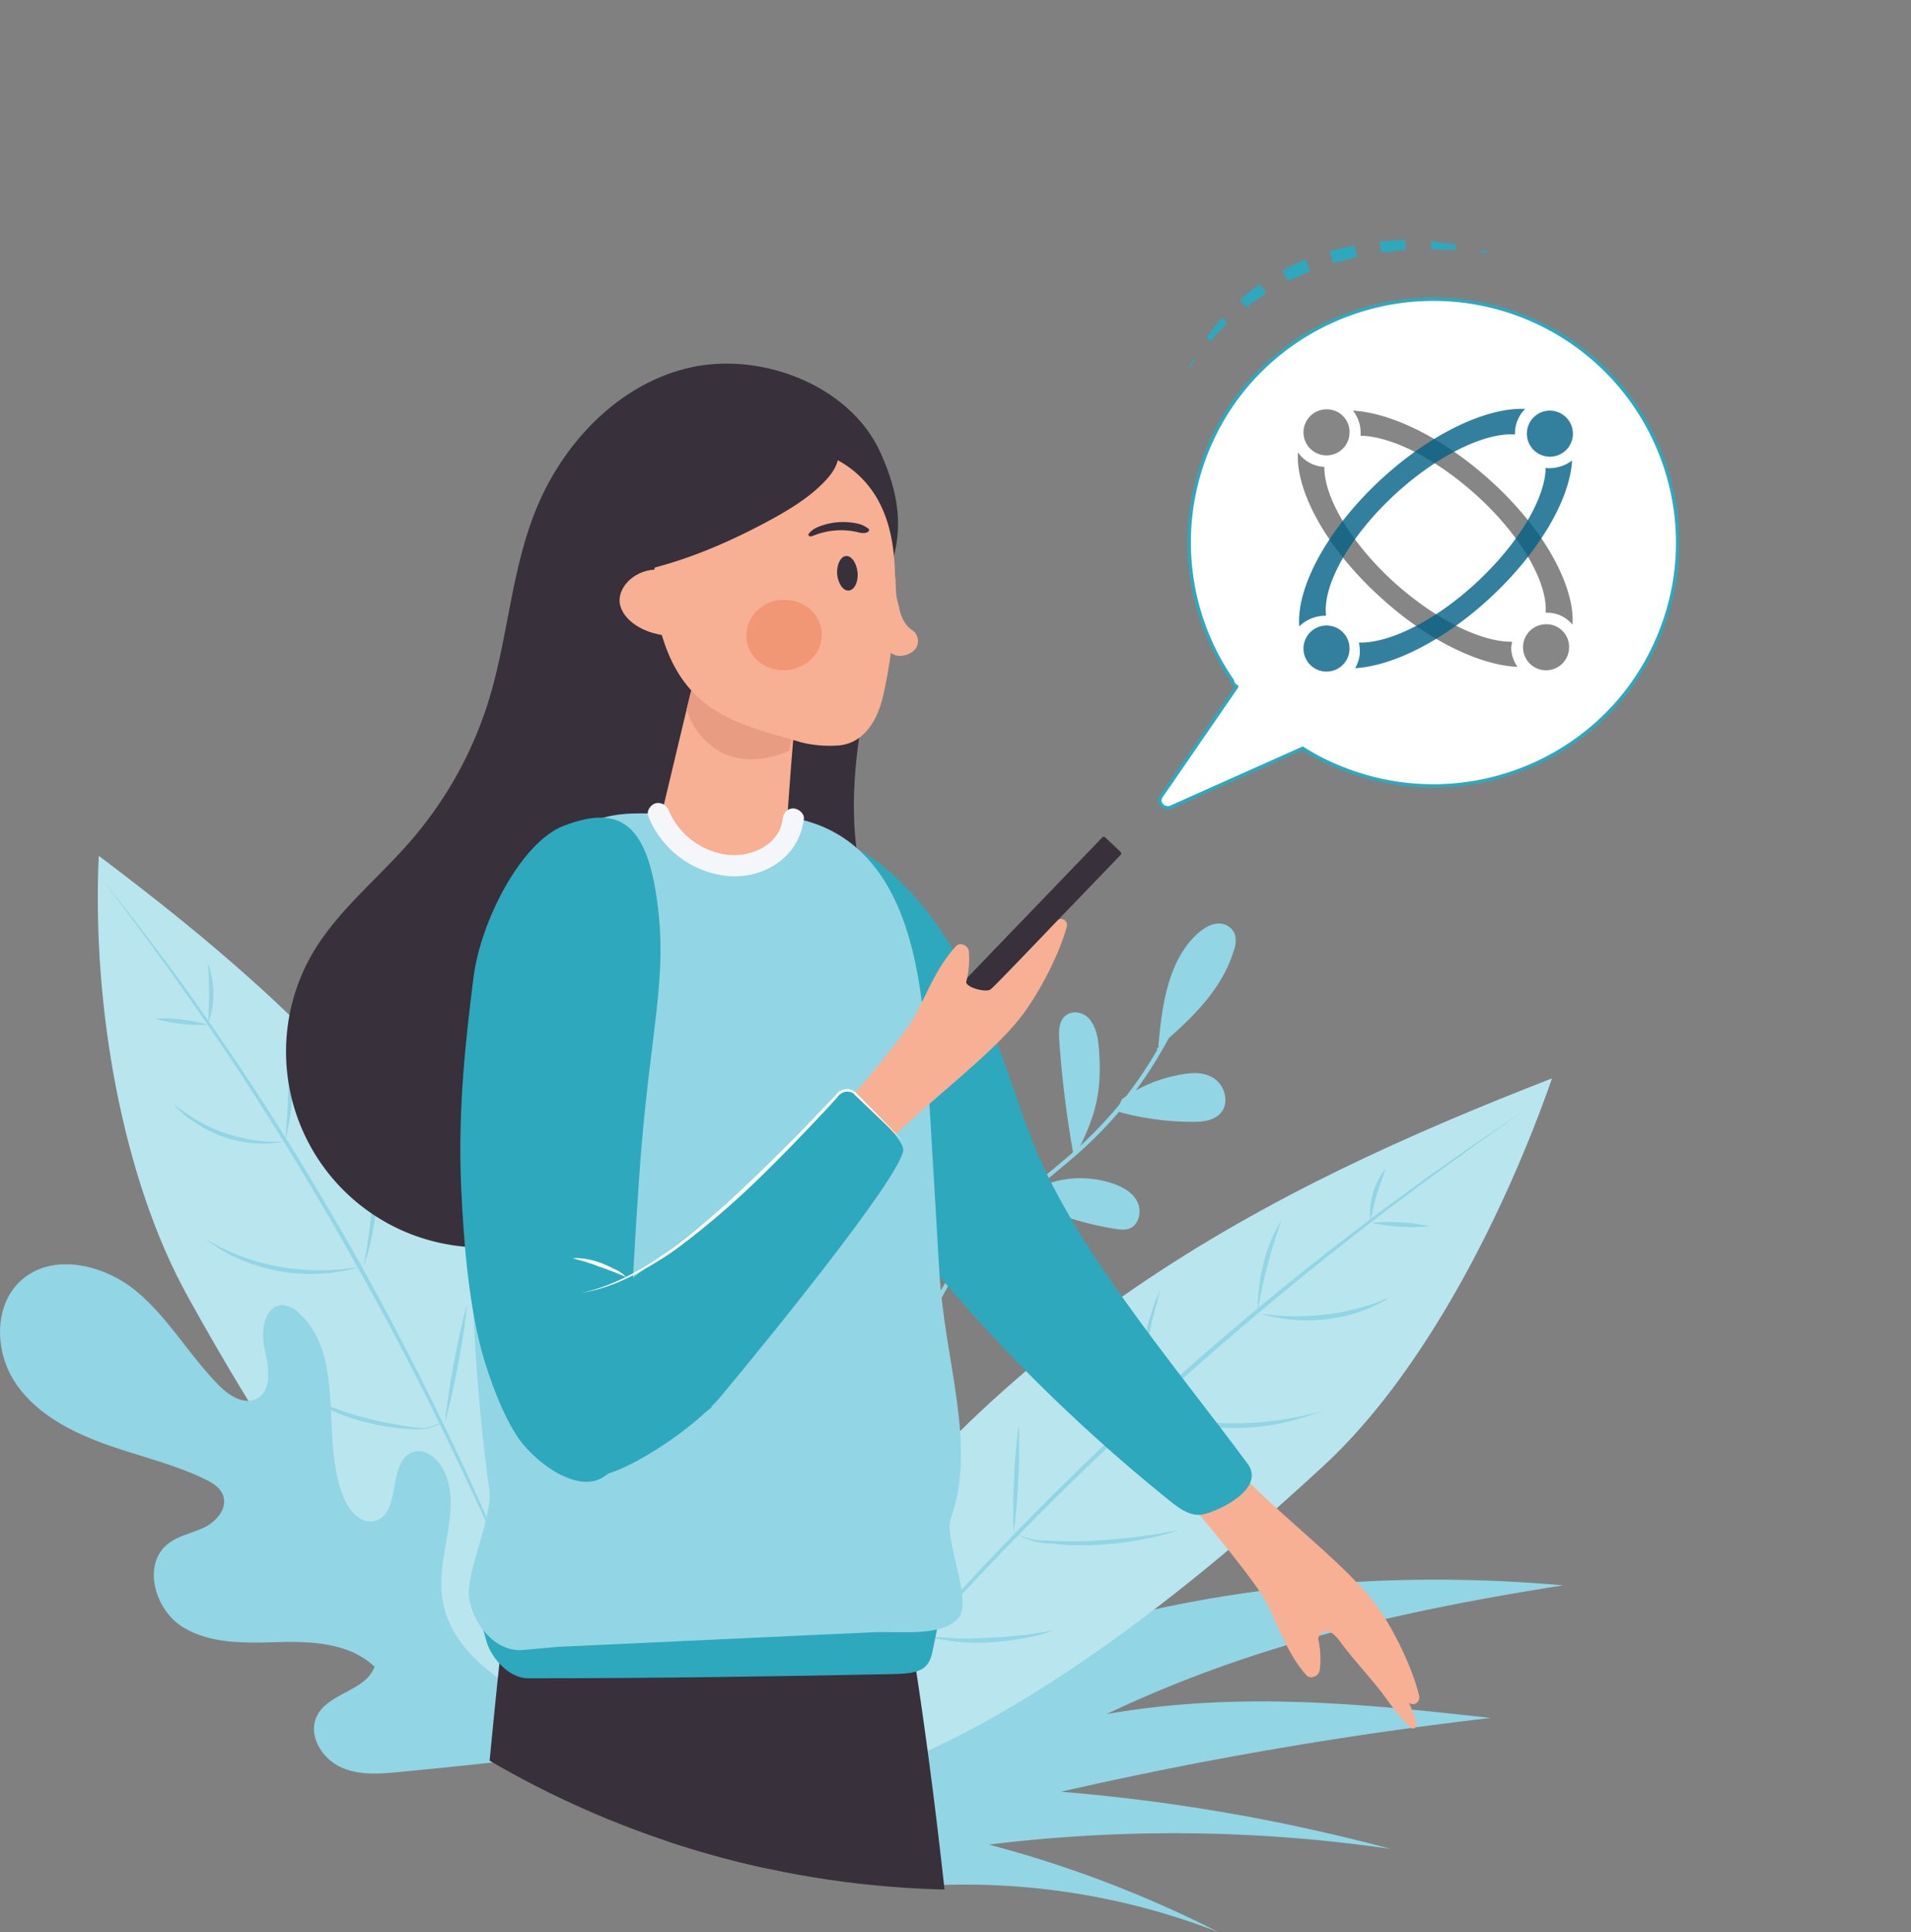 <svg xmlns="http://www.w3.org/2000/svg" xmlns:xlink="http://www.w3.org/1999/xlink" width="564.257" height="570.35" viewBox="0 0 564.257 570.35">
  <rect x="0" y="0" width="564.257" height="570.35" fill="#808080" stroke="none"/>
  <defs>
    <clipPath id="clip-path">
      <circle id="Elipse_1" data-name="Elipse 1" cx="278.944" cy="278.944" r="278.944"/>
    </clipPath>
  </defs>
  <g id="sobre-conexo-advantages" transform="translate(-23.341 -28.4)">
    <g id="Grupo_45" data-name="Grupo 45" transform="translate(23.341 281.036)">
      <g id="Grupo_19" data-name="Grupo 19" transform="translate(28.874)">
        <g id="Grupo_7" data-name="Grupo 7" transform="translate(116.589 154.074)">
          <path id="Caminho_5" data-name="Caminho 5" d="M138.9,392.158c.881-3.4,1.636-6.671,2.392-10.07s1.385-6.672,1.888-10.07c.629-3.4,1.007-6.8,1.385-10.2.252-1.762.378-3.4.5-5.161s.252-3.4.378-5.161c.126,1.762.126,3.4.252,5.161,0,1.762-.126,3.4-.126,5.161a95.822,95.822,0,0,1-1.133,10.322,98.71,98.71,0,0,1-2.266,10.2A52.887,52.887,0,0,1,138.9,392.158Z" transform="translate(-138.9 -351.5)" fill="#92d5e4"/>
        </g>
        <g id="Grupo_18" data-name="Grupo 18">
          <g id="Grupo_8" data-name="Grupo 8">
            <path id="Caminho_6" data-name="Caminho 6" d="M201.135,448.378c-30.588-116.059-89-169.809-154.577-219.278-2.014,44.309,6.923,95.163,26.308,130.157s58.155,100.45,103.219,127.262" transform="translate(-46.279 -229.1)" fill="#b9e5ee"/>
          </g>
          <g id="Grupo_9" data-name="Grupo 9" transform="translate(0.908 6.42)">
            <path id="Caminho_7" data-name="Caminho 7" d="M182.192,475.255l-6.42-16.112-6.8-15.986L162.052,427.3c-2.392-5.287-4.783-10.448-7.3-15.735-9.818-20.9-20.266-41.54-31.6-61.68q-16.8-30.211-35.875-59.288c-3.147-4.783-6.42-9.567-9.693-14.35s-6.672-9.441-9.944-14.224l-10.2-13.972L47,234.2l10.7,13.595,10.448,13.846c3.4,4.658,6.8,9.315,10.07,14.1l9.818,14.35c12.839,19.259,24.8,39.022,36.127,59.162q16.8,30.4,31.343,61.806c2.392,5.287,4.783,10.574,7.049,15.861l6.8,15.986,6.42,16.112Z" transform="translate(-47 -234.2)" fill="#92d5e4"/>
          </g>
          <g id="Grupo_10" data-name="Grupo 10" transform="translate(102.491 132.423)">
            <path id="Caminho_8" data-name="Caminho 8" d="M127.7,369.294c.252-3.021.755-5.916,1.133-8.811s1.007-5.916,1.511-8.811,1.133-5.79,1.762-8.686l1.007-4.406c.378-1.385.755-2.9,1.133-4.28-.126,1.511-.378,3.021-.5,4.406l-.629,4.406c-.378,2.9-1.007,5.916-1.511,8.811s-1.133,5.79-1.762,8.686S128.455,366.4,127.7,369.294Z" transform="translate(-127.7 -334.3)" fill="#92d5e4"/>
          </g>
          <g id="Grupo_11" data-name="Grupo 11" transform="translate(78.574 82.072)">
            <path id="Caminho_9" data-name="Caminho 9" d="M108.7,333.2c.5-3.273,1.133-6.42,1.511-9.693s.881-6.42,1.133-9.693.5-6.546.629-9.693c.126-1.636.126-3.273.126-4.909s0-3.273.126-4.909c.252,1.636.378,3.273.5,4.909s.126,3.273.252,4.909a85.352,85.352,0,0,1-.378,9.818c-.378,3.273-.755,6.546-1.385,9.818A65.49,65.49,0,0,1,108.7,333.2Z" transform="translate(-108.7 -294.3)" fill="#92d5e4"/>
          </g>
          <g id="Grupo_12" data-name="Grupo 12" transform="translate(55.412 53.498)">
            <path id="Caminho_10" data-name="Caminho 10" d="M90.3,301.811c.378-5.035.755-10.07.881-15.105s0-10.07-.252-15.105a67.609,67.609,0,0,1,1.511,15.105A75.341,75.341,0,0,1,90.3,301.811Z" transform="translate(-90.3 -271.6)" fill="#92d5e4"/>
          </g>
          <g id="Grupo_13" data-name="Grupo 13" transform="translate(32.503 31.721)">
            <path id="Caminho_11" data-name="Caminho 11" d="M72.226,271.923c.126-3.021.252-5.916.252-8.811s-.126-5.79-.378-8.811a26.035,26.035,0,0,1,1.636,8.811A24.062,24.062,0,0,1,72.226,271.923Z" transform="translate(-72.1 -254.3)" fill="#92d5e4"/>
          </g>
          <g id="Grupo_14" data-name="Grupo 14" transform="translate(16.894 47.981)">
            <path id="Caminho_12" data-name="Caminho 12" d="M75.183,269.084a40.475,40.475,0,0,1-7.8-.252,41.412,41.412,0,0,1-7.679-1.511,40.475,40.475,0,0,1,7.8.252A51.777,51.777,0,0,1,75.183,269.084Z" transform="translate(-59.7 -267.217)" fill="#92d5e4"/>
          </g>
          <g id="Grupo_15" data-name="Grupo 15" transform="translate(22.181 73.135)">
            <path id="Caminho_13" data-name="Caminho 13" d="M96.628,298.529a36.237,36.237,0,0,1-9.063.378A35.768,35.768,0,0,1,70.7,292.99l-1.888-1.259-1.762-1.385-1.636-1.511c-.5-.5-1.007-1.133-1.511-1.636.629.5,1.133.881,1.762,1.385l1.762,1.259,1.888,1.259,1.888,1.133a38.631,38.631,0,0,0,8.056,3.65,47.035,47.035,0,0,0,17.371,2.643Z" transform="translate(-63.9 -287.2)" fill="#92d5e4"/>
          </g>
          <g id="Grupo_16" data-name="Grupo 16" transform="translate(31.37 112.912)">
            <path id="Caminho_14" data-name="Caminho 14" d="M117.523,327.234a55.259,55.259,0,0,1-11.958,2.014,49.82,49.82,0,0,1-12.21-.755,54.545,54.545,0,0,1-11.707-3.525l-2.769-1.259L76.235,322.2l-2.518-1.636c-.881-.629-1.636-1.133-2.518-1.762l2.643,1.511,2.643,1.385,2.769,1.259,2.769,1.133a66.276,66.276,0,0,0,23.539,4.154A77.963,77.963,0,0,0,117.523,327.234Z" transform="translate(-71.2 -318.8)" fill="#92d5e4"/>
          </g>
          <g id="Grupo_17" data-name="Grupo 17" transform="translate(59.566 158.731)">
            <path id="Caminho_15" data-name="Caminho 15" d="M136.021,363.76a18.9,18.9,0,0,1-5.287,1.888,21.34,21.34,0,0,1-2.9.126c-.881,0-1.888-.126-2.769-.126a65.511,65.511,0,0,1-11.077-1.762,61.318,61.318,0,0,1-10.574-3.525c-1.762-.755-3.4-1.511-5.035-2.392s-3.273-1.762-4.783-2.769c1.636.755,3.4,1.636,5.035,2.266,1.636.755,3.4,1.385,5.161,2.014a93.916,93.916,0,0,0,10.574,3.273c3.525.881,7.175,1.511,10.825,2.14.881.126,1.888.252,2.769.378a19.488,19.488,0,0,0,2.769.126C132.5,365.018,134.258,364.263,136.021,363.76Z" transform="translate(-93.6 -355.2)" fill="#92d5e4"/>
          </g>
        </g>
      </g>
      <g id="Grupo_20" data-name="Grupo 20" transform="translate(241.381 213.706)">
        <path id="Caminho_16" data-name="Caminho 16" d="M247.828,489.161a207.343,207.343,0,0,1,85.6,13.721,339.588,339.588,0,0,0-67.722-25.8,445.733,445.733,0,0,1,118.576,1.259,548.681,548.681,0,0,0-97.3-16.868A1181.549,1181.549,0,0,1,413.86,439.691c-39.525-4.406-75.275-7.8-113.415-1.133,43.176-20.518,86.226-30.336,134.815-38.015-49.847-4.406-104.982-.629-158.857,17.749-11.707,4.028-45.316,22.154-45.316,22.154L215.1,464.867Z" transform="translate(-215.1 -398.873)" fill="#92d5e4"/>
      </g>
      <g id="Grupo_34" data-name="Grupo 34" transform="translate(229.297 65.708)">
        <g id="Grupo_21" data-name="Grupo 21" transform="translate(46.492 119.206)">
          <path id="Caminho_17" data-name="Caminho 17" d="M243.65,412.63a57.268,57.268,0,0,1-1.133-9.189,76.664,76.664,0,0,1,.126-9.315,55.812,55.812,0,0,1,1.385-9.189l1.133-4.532a45.229,45.229,0,0,1,1.51-4.406,14.634,14.634,0,0,1-.5,2.266l-.378,2.266-.755,4.532c-.378,3.021-.755,6.042-1.007,9.189-.252,3.021-.378,6.168-.378,9.189A74.607,74.607,0,0,0,243.65,412.63Z" transform="translate(-242.434 -376)" fill="#92d5e4"/>
        </g>
        <g id="Grupo_33" data-name="Grupo 33">
          <g id="Grupo_22" data-name="Grupo 22">
            <path id="Caminho_18" data-name="Caminho 18" d="M205.5,452.367C267.683,355.568,350.637,313.9,434.471,281.3c-13.595,38.9-37.26,86.352-67.093,114.045-29.833,27.567-88.366,78.547-144,94.66" transform="translate(-205.5 -281.3)" fill="#b9e5ee"/>
          </g>
          <g id="Grupo_23" data-name="Grupo 23" transform="translate(13.343 9.693)">
            <path id="Caminho_19" data-name="Caminho 19" d="M216.1,478.194,227.3,464.6l11.329-13.469,11.707-13.217L262.3,424.948q24.168-25.679,50.1-49.47,26.057-23.791,53.75-45.442l13.972-10.7,14.224-10.448,14.35-10.07,14.6-9.818-14.35,10.07L394.72,309.392l-14.1,10.574-13.847,10.826q-27.567,21.9-53.5,45.693c-17.371,15.735-34.113,32.225-50.225,49.218l-12.084,12.84-11.832,13.091-11.581,13.217Z" transform="translate(-216.1 -289)" fill="#92d5e4"/>
          </g>
          <g id="Grupo_24" data-name="Grupo 24" transform="translate(69.862 102.464)">
            <path id="Caminho_20" data-name="Caminho 20" d="M261.126,394.421c-.126-2.643-.126-5.287-.126-7.93s.126-5.287.252-7.93.252-5.287.5-7.93l.378-4.028c.126-1.259.252-2.643.5-3.9.126,1.385.126,2.643.126,4.028v4.028c0,2.643-.126,5.287-.252,7.93s-.252,5.287-.5,7.93C261.755,389.134,261.5,391.778,261.126,394.421Z" transform="translate(-261 -362.7)" fill="#92d5e4"/>
          </g>
          <g id="Grupo_25" data-name="Grupo 25" transform="translate(107.172 62.435)">
            <path id="Caminho_21" data-name="Caminho 21" d="M290.967,365.768a52.666,52.666,0,0,1-.252-8.937,67.39,67.39,0,0,1,.881-8.811,72.1,72.1,0,0,1,2.014-8.686c.5-1.385.881-2.769,1.385-4.28.5-1.385,1.133-2.769,1.762-4.154-.378,1.385-.755,2.9-1.133,4.28s-.755,2.9-1.133,4.28c-.629,2.9-1.259,5.79-1.762,8.686s-.881,5.79-1.133,8.686C291.345,359.978,291.093,362.873,290.967,365.768Z" transform="translate(-290.64 -330.9)" fill="#92d5e4"/>
          </g>
          <g id="Grupo_26" data-name="Grupo 26" transform="translate(142.1 41.917)">
            <path id="Caminho_22" data-name="Caminho 22" d="M318.4,341.286a51.47,51.47,0,0,1,1.636-13.846,46.049,46.049,0,0,1,5.287-12.84c-1.511,4.406-2.9,8.686-4.028,13.217A116.157,116.157,0,0,0,318.4,341.286Z" transform="translate(-318.387 -314.6)" fill="#92d5e4"/>
          </g>
          <g id="Grupo_27" data-name="Grupo 27" transform="translate(175.199 26.56)">
            <path id="Caminho_23" data-name="Caminho 23" d="M344.83,317.883a19.961,19.961,0,0,1,.755-8.182,20.216,20.216,0,0,1,3.776-7.3c-.881,2.643-1.888,5.035-2.643,7.679C345.963,312.6,345.46,315.24,344.83,317.883Z" transform="translate(-344.682 -302.4)" fill="#92d5e4"/>
          </g>
          <g id="Grupo_28" data-name="Grupo 28" transform="translate(175.599 42.421)">
            <path id="Caminho_24" data-name="Caminho 24" d="M345,315.252a50.052,50.052,0,0,1,8.686-.126,48.292,48.292,0,0,1,8.56,1.133,50.052,50.052,0,0,1-8.686.126A63.658,63.658,0,0,1,345,315.252Z" transform="translate(-345 -315)" fill="#92d5e4"/>
          </g>
          <g id="Grupo_29" data-name="Grupo 29" transform="translate(142.493 64.701)">
            <path id="Caminho_25" data-name="Caminho 25" d="M318.7,337.357a64.689,64.689,0,0,0,9.818.881,85.5,85.5,0,0,0,9.818-.5,61.239,61.239,0,0,0,9.567-1.888l2.392-.629,2.392-.755,2.266-.881a16.825,16.825,0,0,1,2.266-.881c-.755.378-1.385.881-2.14,1.259l-2.266,1.133-2.266,1.007-2.392.881a43.093,43.093,0,0,1-9.693,2.14,43.8,43.8,0,0,1-9.944.126A50.18,50.18,0,0,1,318.7,337.357Z" transform="translate(-318.7 -332.7)" fill="#92d5e4"/>
          </g>
          <g id="Grupo_30" data-name="Grupo 30" transform="translate(108.506 97.933)">
            <path id="Caminho_26" data-name="Caminho 26" d="M291.7,359.1a93.408,93.408,0,0,0,39.525,3.021l3.273-.5,3.273-.629,3.273-.755c1.133-.252,2.14-.629,3.273-.881-1.007.378-2.14.755-3.147,1.133l-3.147,1.007-3.273.881-3.273.755a68.777,68.777,0,0,1-13.469,1.259,80.013,80.013,0,0,1-13.469-1.259A101.8,101.8,0,0,1,291.7,359.1Z" transform="translate(-291.7 -359.1)" fill="#92d5e4"/>
          </g>
          <g id="Grupo_31" data-name="Grupo 31" transform="translate(70.491 133.304)">
            <path id="Caminho_27" data-name="Caminho 27" d="M261.5,388.081a19.822,19.822,0,0,0,5.79,2.014,24.448,24.448,0,0,0,3.021.252c1.007,0,2.014.126,3.021.126,4.028.126,8.182.126,12.21-.126s8.182-.629,12.21-1.133c2.014-.252,4.028-.5,6.042-.881,2.014-.252,4.028-.755,6.042-1.133-1.888.629-3.9,1.259-5.916,1.762s-4.028.881-6.042,1.259a100.7,100.7,0,0,1-12.21,1.385,80.423,80.423,0,0,1-12.336-.252c-1.007-.126-2.014-.126-3.021-.252a25.19,25.19,0,0,1-3.021-.5A20.161,20.161,0,0,1,261.5,388.081Z" transform="translate(-261.5 -387.2)" fill="#92d5e4"/>
          </g>
          <g id="Grupo_32" data-name="Grupo 32" transform="translate(43.176 163.011)">
            <path id="Caminho_28" data-name="Caminho 28" d="M239.8,412.436c3.273.252,6.546.5,9.693.629a82.648,82.648,0,0,0,9.693-.126c3.273-.126,6.42-.378,9.693-.755,1.636-.126,3.273-.378,4.783-.629l2.392-.378c.755-.126,1.636-.252,2.392-.378-1.511.5-3.147,1.007-4.657,1.385-1.636.378-3.147.755-4.783,1.007a86.869,86.869,0,0,1-9.818,1.133,63.977,63.977,0,0,1-9.818-.252C246.22,413.569,243.073,413.192,239.8,412.436Z" transform="translate(-239.8 -410.8)" fill="#92d5e4"/>
          </g>
        </g>
      </g>
      <g id="Grupo_35" data-name="Grupo 35" transform="translate(0 120.59)">
        <path id="Caminho_29" data-name="Caminho 29" d="M170.566,471.8c-9.441,1.007-19.007,2.014-28.448,2.9-6.168.629-12.714,1.259-18.252-1.385-5.664-2.643-9.693-9.567-6.923-15.105,3.4-6.8,14.35-7.3,16.993-14.476-7.049-6.8-17.875-7.553-27.693-7.3s-20.266.755-28.7-4.28-12.336-18.5-4.657-24.672c3.147-2.518,7.175-3.147,10.825-4.909,3.525-1.762,6.8-5.539,5.539-9.315-.881-2.518-3.273-3.9-5.664-5.035-9.693-4.658-20.392-6.923-30.462-10.7s-20.14-9.315-25.8-18.5-5.664-22.532,2.518-29.581c9.315-8.056,24.294-4.406,33.735,3.4s15.609,18.882,24.294,27.693c2.9,3.021,7.3,5.916,11.077,4.154,4.909-2.392,3.776-9.567,2.518-14.853s0-13.091,5.539-12.84a7.614,7.614,0,0,1,4.657,2.392c14.1,12.84,6.042,36.63,13.091,54.253,1.511,3.9,5.035,8.056,9.189,7.049,8.182-1.888,3.525-18.126,11.581-20.392,3.525-1.007,7.049,2.014,8.686,5.161,5.79,11.2-1.888,24.8-.378,37.386,2.014,16.616,18.756,26.812,33.735,34.113" transform="translate(-23.341 -324.899)" fill="#92d5e4"/>
      </g>
      <g id="Grupo_44" data-name="Grupo 44" transform="translate(257.083 20.007)">
        <g id="Grupo_37" data-name="Grupo 37" transform="translate(0 21.373)">
          <g id="Grupo_36" data-name="Grupo 36">
            <path id="Caminho_30" data-name="Caminho 30" d="M228.74,410.92c2.643-11.2,5.287-22.406,8.811-33.357a139.559,139.559,0,0,1,13.595-31.092,94.86,94.86,0,0,1,10.07-13.595,125.075,125.075,0,0,1,13.343-12.462c4.658-3.9,9.315-7.679,13.846-11.581a128.023,128.023,0,0,0,12.336-12.462,125.482,125.482,0,0,0,18.63-29.707,36.238,36.238,0,0,0,1.636-3.9c.252-.755-.881-1.133-1.259-.378A122.9,122.9,0,0,1,302,292.847a127.836,127.836,0,0,1-11.958,12.84c-4.406,4.028-9.189,7.93-13.847,11.707A177.651,177.651,0,0,0,262.6,329.6a97.339,97.339,0,0,0-10.574,13.217c-6.168,9.315-10.574,19.637-14.224,30.211a344.511,344.511,0,0,0-9.189,33.358c-.378,1.385-.629,2.769-1.007,4.028-.252,1.007,1.007,1.385,1.133.5Z" transform="translate(-227.574 -261.973)" fill="#92d5e4"/>
          </g>
        </g>
        <g id="Grupo_38" data-name="Grupo 38" transform="translate(84.371)">
          <path id="Caminho_31" data-name="Caminho 31" d="M295.1,282.135c1.007-12.336,2.769-26.057,11.581-34.113,1.762-1.511,3.776-2.9,6.042-3.021a5.036,5.036,0,0,1,5.161,3.525,8.513,8.513,0,0,1-.5,4.657c-3.776,12.21-13.595,20.9-22.784,28.826" transform="translate(-294.6 -244.994)" fill="#92d5e4"/>
        </g>
        <g id="Grupo_39" data-name="Grupo 39" transform="translate(72.539 44.151)">
          <path id="Caminho_32" data-name="Caminho 32" d="M286.836,287.787a41.925,41.925,0,0,1,17.5-7.3c3.273-.629,6.923-.755,9.693,1.133,2.769,1.762,4.406,6.168,2.643,9.315-1.762,3.021-5.413,3.525-8.686,3.525a82.258,82.258,0,0,1-22.784-3.147" transform="translate(-285.2 -280.069)" fill="#92d5e4"/>
        </g>
        <g id="Grupo_40" data-name="Grupo 40" transform="translate(55.618 26.217)">
          <path id="Caminho_33" data-name="Caminho 33" d="M277.979,305.32c5.161-10.448,6.42-17.5,5.539-28.952-.252-3.147-.881-6.42-2.9-8.686s-5.79-2.643-7.679-.126c-1.259,1.762-1.259,4.154-1.133,6.294a312.486,312.486,0,0,0,4.28,34.365" transform="translate(-271.758 -265.821)" fill="#92d5e4"/>
        </g>
        <g id="Grupo_41" data-name="Grupo 41" transform="translate(44.468 75.161)">
          <path id="Caminho_34" data-name="Caminho 34" d="M262.9,310.364a29.907,29.907,0,0,1,28.2-3.65c2.392,1.007,4.783,2.392,6.042,4.909,1.259,2.392.755,6.042-1.511,7.553-1.511,1.007-3.273.755-5.035.5a95.824,95.824,0,0,1-27.441-8.811" transform="translate(-262.9 -304.704)" fill="#92d5e4"/>
        </g>
        <g id="Grupo_42" data-name="Grupo 42" transform="translate(32.584 49.72)">
          <path id="Caminho_35" data-name="Caminho 35" d="M258.923,320.629a60.637,60.637,0,0,0,2.266-33.106,4.032,4.032,0,0,0-1.511-2.769c-1.888-1.133-3.9,1.636-4.532,4.028-3.147,10.574-1.511,25.175,1.762,35.5" transform="translate(-253.459 -284.492)" fill="#92d5e4"/>
        </g>
        <g id="Grupo_43" data-name="Grupo 43" transform="translate(25.083 98.026)">
          <path id="Caminho_36" data-name="Caminho 36" d="M250.269,324.8a17.032,17.032,0,0,1,18.63,1.888c1.636,1.385,3.273,3.9,2.14,5.916-.881,1.511-2.643,2.014-4.28,2.14-6.168.5-13.972-3.65-19.259-6.923" transform="translate(-247.5 -322.868)" fill="#92d5e4"/>
        </g>
      </g>
    </g>
    <g id="Grupo_87" data-name="Grupo 87" transform="translate(29.709 28.4)">
      <g id="Grupo_50" data-name="Grupo 50" transform="translate(336.094 70.869)">
        <g id="Grupo_47" data-name="Grupo 47" transform="translate(8.18)">
          <g id="Grupo_46" data-name="Grupo 46">
            <path id="Caminho_37" data-name="Caminho 37" d="M301.9,115.873l1.636-3.273.5.378Z" transform="translate(-301.9 -77.48)" fill="#2ea8bc"/>
            <path id="Caminho_38" data-name="Caminho 38" d="M306.3,108.816a68.605,68.605,0,0,1,4.658-5.916l1.636,1.636a67.165,67.165,0,0,0-5.035,5.287Z" transform="translate(-300.761 -79.99)" fill="#2ea8bc"/>
            <path id="Caminho_39" data-name="Caminho 39" d="M314.2,99.657A68.6,68.6,0,0,1,320.116,95L322,97.769a62.625,62.625,0,0,0-5.916,4.154Z" transform="translate(-298.717 -82.035)" fill="#2ea8bc"/>
            <path id="Caminho_40" data-name="Caminho 40" d="M324.1,92.473l6.923-3.273,1.385,3.525-6.672,2.9Z" transform="translate(-296.155 -83.536)" fill="#2ea8bc"/>
            <path id="Caminho_41" data-name="Caminho 41" d="M335.2,87.662l7.427-1.762.755,3.525-7.049,1.762Z" transform="translate(-293.283 -84.389)" fill="#2ea8bc"/>
            <path id="Caminho_42" data-name="Caminho 42" d="M347,85.078l3.776-.252c1.259-.126,2.518-.126,3.776-.126l.126,2.9a35.876,35.876,0,0,0-3.65.378l-3.65.378Z" transform="translate(-290.229 -84.7)" fill="#2ea8bc"/>
            <path id="Caminho_43" data-name="Caminho 43" d="M359,85c2.518.252,4.909.629,7.427.881l-.126,1.636c-2.518,0-4.909-.126-7.3-.126Z" transform="translate(-287.124 -84.622)" fill="#2ea8bc"/>
            <path id="Caminho_44" data-name="Caminho 44" d="M370.726,87l3.4.881-3.525-.252Z" transform="translate(-284.122 -84.105)" fill="#2ea8bc"/>
          </g>
        </g>
        <g id="Grupo_49" data-name="Grupo 49" transform="translate(0 17.461)">
          <path id="Caminho_45" data-name="Caminho 45" d="M402.773,103.642c-37.008-14.6-79.051,3.4-93.653,40.281a71.709,71.709,0,0,0,7.679,67.219,2.273,2.273,0,0,0,1.259,1.762v.126l-22.28,32.35c-1.259,1.762.881,4.028,2.9,3.147l38.9-17.371a66.567,66.567,0,0,0,11.958,6.042c37.008,14.6,79.051-3.4,93.653-40.281C457.907,160.161,439.781,118.37,402.773,103.642Z" transform="translate(-295.401 -98.572)" fill="#fff" stroke="#2ea8bc" stroke-miterlimit="10" stroke-width="1"/>
          <path id="Caminho_46" data-name="Caminho 46" d="M342.695,131.2a6.8,6.8,0,1,1-6.8-6.8A6.691,6.691,0,0,1,342.695,131.2Z" transform="translate(-286.681 -91.889)" fill="#868686" fill-rule="evenodd"/>
          <path id="Caminho_47" data-name="Caminho 47" d="M394.195,181.6a6.8,6.8,0,1,1-6.8-6.8A6.691,6.691,0,0,1,394.195,181.6Z" transform="translate(-273.354 -78.846)" fill="#868686" fill-rule="evenodd"/>
          <path id="Caminho_48" data-name="Caminho 48" d="M391,190.39c-8.937.126-22.154-6.294-34.49-17.245-13.091-11.832-21.022-25.427-20.9-34.365a10.076,10.076,0,0,1-7.8-4.28c-.755,11.455,8.56,28.574,24.672,43.05,13.721,12.462,28.952,19.763,40.155,20.266a10.255,10.255,0,0,1-1.888-5.79A8.665,8.665,0,0,0,391,190.39Z" transform="translate(-287.026 -89.274)" fill="#868686" fill-rule="evenodd"/>
          <path id="Caminho_49" data-name="Caminho 49" d="M405.527,187.89c.755-11.455-8.56-28.574-24.672-42.924C367.134,132.63,351.9,125.329,340.7,124.7a10.478,10.478,0,0,1,2.266,6.42v1.007c8.937.126,21.9,6.546,33.861,17.245,13.469,12.084,21.4,26.057,20.77,34.994h0A9.646,9.646,0,0,1,405.527,187.89Z" transform="translate(-283.679 -91.81)" fill="#868686" fill-rule="evenodd"/>
          <g id="Grupo_48" data-name="Grupo 48" transform="translate(41.102 32.363)">
            <path id="Caminho_50" data-name="Caminho 50" d="M395.095,131.5a6.8,6.8,0,1,1-6.8-6.8A6.85,6.85,0,0,1,395.095,131.5Z" transform="translate(-314.223 -124.173)" fill="#006186" fill-rule="evenodd" opacity="0.8"/>
            <path id="Caminho_51" data-name="Caminho 51" d="M342.695,181.9a6.8,6.8,0,1,1-6.8-6.8A6.769,6.769,0,0,1,342.695,181.9Z" transform="translate(-327.782 -111.131)" fill="#006186" fill-rule="evenodd" opacity="0.8"/>
            <path id="Caminho_52" data-name="Caminho 52" d="M398.726,138.666h-.5a1.6,1.6,0,0,1-.755-.126c-.126,8.937-7.8,22.154-20.392,33.861-12.336,11.455-25.931,18-34.742,17.749a13.869,13.869,0,0,1,.252,2.266v1.007a10.1,10.1,0,0,1-1.385,4.28c11.2-.629,26.308-8.182,40.029-20.9,14.476-13.469,23.413-29.078,24.043-40.407A11.132,11.132,0,0,1,398.726,138.666Z" transform="translate(-324.651 -121.146)" fill="#006186" fill-rule="evenodd" opacity="0.8"/>
            <path id="Caminho_53" data-name="Caminho 53" d="M335.665,185.355h.378c-1.133-8.811,6.8-23.287,20.266-35.749,12.714-11.707,26.686-18.378,35.5-17.749v-.252a10.167,10.167,0,0,1,3.021-7.3c-11.329-.5-27.819,7.175-42.672,20.9-15.861,14.728-24.924,31.847-24.043,43.3A11.109,11.109,0,0,1,335.665,185.355Z" transform="translate(-328.053 -124.282)" fill="#006186" fill-rule="evenodd" opacity="0.8"/>
          </g>
        </g>
      </g>
      <g id="Grupo_86" data-name="Grupo 86">
        <g id="Grupo_85" data-name="Grupo 85" clip-path="url(#clip-path)">
          <g id="Grupo_51" data-name="Grupo 51" transform="translate(78.244 107.347)">
            <path id="Caminho_54" data-name="Caminho 54" d="M265.832,139.762c-9.063-19.763-35.372-29.833-56.645-24.8-21.147,5.035-37.763,22.91-45.568,43.3-6.8,17.623-7.8,36.756-13.343,54.757a115.136,115.136,0,0,1-23.161,41.665c-9.567,11.077-21.4,20.392-28.826,32.98a57.785,57.785,0,0,0,42.8,86.478c19.763,2.518,40.281-5.287,59.54-.252,9.818,2.518,18.756,8.308,28.826,9.567,17.371,2.266,34.365-10.07,41.54-26.057s6.294-34.49,1.888-51.484c-4.783-18.378-13.469-35.875-14.6-54.883-1.259-21.021,3.525-34.868,5.035-55.89C264.447,176.77,278.546,167.581,265.832,139.762Z" transform="translate(-90.559 -113.679)" fill="#38303b"/>
          </g>
          <g id="Grupo_61" data-name="Grupo 61" transform="translate(-15.206 393.491)">
            <g id="Grupo_54" data-name="Grupo 54" transform="translate(283.073 440.382)">
              <path id="Caminho_55" data-name="Caminho 55" d="M270.579,723.138c-.629-7.175-1.259-14.35-2.014-21.525-.252-2.769-.629-5.79-2.643-7.93-3.525-3.776-9.944-3.021-15.357-2.014-1.888.378-4.028.881-5.161,2.266-1.511,1.762-1.007,4.28-.378,6.42,2.643,9.567,5.287,19.259,7.93,28.826" transform="translate(-240.369 -690.849)" fill="#38303b"/>
              <g id="Grupo_53" data-name="Grupo 53" transform="translate(0 28.38)">
                <g id="Grupo_52" data-name="Grupo 52">
                  <path id="Caminho_56" data-name="Caminho 56" d="M324.531,743.36c-13.217.5-23.917.755-37.134,1.259-4.028.126-36-.378-40.532-.378-1.511,0-3.147,0-4.28-1.007-1.385-1.133-1.385-3.147-1.385-5.035a77.681,77.681,0,0,1,3.9-20.77c.5-1.51,1.259-3.273,2.769-3.65,1.385-.378,2.9.378,4.154,1.133,5.161,2.9,5.539,2.9,11.707,1.636,1.511-.378,7.427-2.266,8.811-2.769a8.582,8.582,0,0,1,5.035,0,169.885,169.885,0,0,1,42.043,13.846c3.021,1.511,6.168,3.147,7.93,6.042s1.636,7.175-1.133,9.063" transform="translate(-241.2 -713.396)" fill="#38303b"/>
                </g>
              </g>
            </g>
            <g id="Grupo_57" data-name="Grupo 57" transform="translate(0 410.589)">
              <path id="Caminho_57" data-name="Caminho 57" d="M35.3,683.065c5.79-4.28,11.581-8.434,17.5-12.714,2.266-1.636,4.783-3.4,7.8-3.147,5.287.378,9.567,6.42,12.588,11.581,1.133,1.888,2.266,3.9,2.014,5.916-.252,2.392-2.518,3.65-4.532,4.657-9.063,4.154-18.252,8.434-27.315,12.588" transform="translate(-11.409 -667.181)" fill="#38303b"/>
              <g id="Grupo_56" data-name="Grupo 56" transform="translate(0 9.546)">
                <g id="Grupo_55" data-name="Grupo 55">
                  <path id="Caminho_58" data-name="Caminho 58" d="M54.813,757.133c-6.546-11.455-11.958-20.77-18.5-32.1-2.014-3.525-16.49-31.973-18.756-36-.755-1.385-1.511-2.769-1.133-4.28.378-1.762,2.14-2.769,3.776-3.525a76.382,76.382,0,0,1,20.14-6.294c1.636-.252,3.4-.378,4.532.755,1.007,1.007,1.007,2.769,1.007,4.154-.126,5.916,0,6.294,4.154,11.077,1.007,1.133,5.413,5.539,6.671,6.546a9.435,9.435,0,0,1,2.392,4.406,165.568,165.568,0,0,1,7.553,43.679c.126,3.4.126,6.923-1.511,9.818s-5.539,4.783-8.56,3.147" transform="translate(-16.32 -674.765)" fill="#38303b"/>
                </g>
              </g>
            </g>
            <g id="Grupo_60" data-name="Grupo 60" transform="translate(41.878)">
              <g id="Grupo_58" data-name="Grupo 58" transform="translate(150.185)">
                <path id="Caminho_59" data-name="Caminho 59" d="M178.089,471.409c24.546,101.583,46.826,208.2,79.932,306.889,2.643,7.8,6.42,21.4,10.2,21.777,5.287.629,9.693-.126,14.728-1.007a8,8,0,0,0,6.42-8.686c-17.119-150.172-16.112-301.6-52.491-447.746-1.259-5.161-67.974,3.525-67.974,3.525" transform="translate(-168.9 -340.999)" fill="#38303b"/>
              </g>
              <g id="Grupo_59" data-name="Grupo 59" transform="translate(0 18.505)">
                <path id="Caminho_60" data-name="Caminho 60" d="M56.274,770.969a4.54,4.54,0,0,0,6.42,2.518c35.5-18.756,66.463-50.1,92.142-88.869,37.763-56.9,60.8-101.961,81.065-169.179,15.609-51.61,28.574-105.863,22.91-159.738a723.127,723.127,0,0,0-73.387,9.818c-4.909.881-6.168,1.259-9.567,5.287-3.4,3.776-5.035,13.343-5.916,18.5-9.315,58.155-10.2,114.8-21.525,172.452-13.846,69.862-44.938,143-97.177,186.8a4.549,4.549,0,0,0-1.385,5.035Z" transform="translate(-49.589 -355.7)" fill="#38303b"/>
              </g>
            </g>
          </g>
          <g id="Grupo_62" data-name="Grupo 62" transform="translate(134.437 469.9)">
            <path id="Caminho_61" data-name="Caminho 61" d="M135.2,406.483l2.769,9.567c1.133,4.657,6.42,11.2,12.336,11.2,36.253,0,72.505-.5,108.758-1.259,2.9-.126,6.042-.252,8.182-1.888,1.762-1.385,2.266-3.525,2.643-5.539,1.133-5.664,2.392-11.2,3.525-16.868" transform="translate(-135.2 -401.7)" fill="#2ea8bc"/>
          </g>
          <g id="Grupo_63" data-name="Grupo 63" transform="translate(338.736 426.598)">
            <path id="Caminho_62" data-name="Caminho 62" d="M297.5,377.5c5.287,5.539,25.553,29.707,28.952,36.5,3.65,7.3,6.294,15.357,11.832,21.4,1.133,1.133,3.65,0,3.776-1.636a26.269,26.269,0,0,0-.378-8.937c-.378-1.636,2.14-3.147,3.65-2.266a11.569,11.569,0,0,1,2.769,2.769c4.532,6.168,8.937,10.448,13.469,16.616,1.888,2.643,4.783,6.546,7.3,8.686,1.259,1.007,2.014-.378,1.636-1.888-.252-1.259-2.392-5.916-2.014-5.413,1.007,1.133,3.4.126,2.9-2.14C369,431.5,362.7,419.665,358.3,414c-11.077-14.476-35.623-31.218-46.575-46.7" transform="translate(-297.5 -367.3)" fill="#f7b094"/>
          </g>
          <g id="Grupo_64" data-name="Grupo 64" transform="translate(229.726 251.125)">
            <path id="Caminho_63" data-name="Caminho 63" d="M210.9,295.622c26.183,44.309,63.065,86.6,107,122.353,4.783,3.9,8.308,7.049,12.965,5.664,6.671-2.014,17.119-8.182,12.336-14.728-22.658-30.588-52.491-65.2-64.449-97.555-5.413-14.6-9.693-29.329-16.868-43.805S244.006,236.837,228.9,227.9" transform="translate(-210.9 -227.9)" fill="#2ea8bc"/>
          </g>
          <g id="Grupo_65" data-name="Grupo 65" transform="translate(132.044 240.111)">
            <path id="Caminho_64" data-name="Caminho 64" d="M148.783,466.184c-7.8.252-13.972-7.427-15.357-15.105-1.259-7.679,7.3-24.546,5.916-32.728-1.888-11.455-14.476-113.038,7.427-168.8,5.035-12.714,13.469-25.553,26.56-29.2,6.923-1.888,14.35-1.007,21.525-.881,14.979.378,30.966-2.14,44.435,4.28,23.161,11.077,27.693,41.414,29.2,66.967,1.259,21.4,2.518,42.672,3.776,64.072,1.636,26.56,11.077,50.854,3.4,72.379-2.266,6.294,6.546,24.294,2.266,29.455-4.783,5.79-17.749,3.9-25.175,4.28-30.966,1.385-61.806,2.9-92.772,4.28" transform="translate(-133.299 -219.15)" fill="#92d5e4"/>
          </g>
          <path id="Caminho_65" data-name="Caminho 65" d="M250.47,277.078l-4.532-4.28a.608.608,0,0,1,0-.881l45.316-47.078a.608.608,0,0,1,.881,0l4.532,4.28a.608.608,0,0,1,0,.881l-45.316,47.078A.608.608,0,0,1,250.47,277.078Z" transform="translate(27.844 22.384)" fill="#38303b"/>
          <g id="Grupo_66" data-name="Grupo 66" transform="translate(129.551 241.362)">
            <path id="Caminho_66" data-name="Caminho 66" d="M205.563,394.177c-6.8,5.79-24.546,15.357-31.847,20.518-5.413,3.9-14.979.126-22.91-8.434-5.413-5.79-9.818-17.623-12.21-25.3-4.532-14.476-6.294-34.49-7.049-52.113-1.007-23.287,1.511-44.309,3.65-61.428,2.14-16.993,14.224-40.029,26.56-44.812,17.749-6.923,25.553.378,28.2,26.686,1.888,18.882-2.266,34.868-5.035,66.715-1.259,14.476-2.643,40.281-2.643,40.281Z" transform="translate(-131.318 -220.144)" fill="#2ea8bc"/>
          </g>
          <g id="Grupo_67" data-name="Grupo 67" transform="translate(234.006 271.302)">
            <path id="Caminho_67" data-name="Caminho 67" d="M214.3,308.719c5.413-5.413,26.057-29.2,29.581-35.875,3.9-7.175,6.8-15.105,12.462-21.021,1.133-1.133,3.525,0,3.65,1.636a26.635,26.635,0,0,1-.755,8.937c-.378,1.636,5.539,3.273,7.049,2.392,1.133-.629,19.511-20.014,19.889-20.392,1.007-1.133,3.4-.126,2.643,2.14-2.769,9.693-9.315,21.147-13.846,26.812-11.329,14.224-35.875,30.588-47.2,45.819" transform="translate(-214.3 -243.928)" fill="#f7b094"/>
          </g>
          <g id="Grupo_68" data-name="Grupo 68" transform="translate(171.193 321.676)">
            <path id="Caminho_68" data-name="Caminho 68" d="M164.4,397.807c8.686-1.636,27.441-13.846,35.372-23.413,12.588-15.105,52.743-64.323,53.75-72.505.378-3.4-10.825-13.343-15.357-17.749-2.643-2.643-24.043,22.658-35.372,32.6-3.525,3.147-24.168,19.385-33.987,26.308" transform="translate(-164.4 -283.947)" fill="#2ea8bc"/>
          </g>
          <g id="Grupo_71" data-name="Grupo 71" transform="translate(162.634 321.491)">
            <g id="Grupo_69" data-name="Grupo 69" transform="translate(2.266)">
              <path id="Caminho_69" data-name="Caminho 69" d="M159.4,344.1c10.2-2.14,19.259-7.427,27.441-13.469a237.857,237.857,0,0,0,23.413-20.14c7.427-7.049,14.6-14.476,21.777-21.9l2.643-2.769.629-.755a3.337,3.337,0,0,1,.755-.629,4.179,4.179,0,0,1,2.014-.629,3.694,3.694,0,0,1,2.014.5,7.9,7.9,0,0,1,1.511,1.385l2.769,2.769,10.825,11.077-11.2-10.7-2.769-2.643c-.5-.378-.881-1.007-1.385-1.259a3.484,3.484,0,0,0-1.636-.378,3.57,3.57,0,0,0-1.636.5,4,4,0,0,0-1.259,1.259l-2.643,2.9c-7.049,7.553-14.224,14.979-21.651,22.154a239.583,239.583,0,0,1-23.665,20.015A109.554,109.554,0,0,1,174,339.312,52.335,52.335,0,0,1,159.4,344.1Z" transform="translate(-159.4 -283.8)" fill="#fff"/>
            </g>
            <g id="Grupo_70" data-name="Grupo 70" transform="translate(0 49.924)">
              <path id="Caminho_70" data-name="Caminho 70" d="M173.461,329.049c-2.643-1.133-5.161-2.14-7.8-3.021a59.742,59.742,0,0,0-8.056-2.518,16.32,16.32,0,0,1,4.28.252,25.482,25.482,0,0,1,4.154,1.133,36.727,36.727,0,0,1,3.9,1.762A9.737,9.737,0,0,1,173.461,329.049Z" transform="translate(-157.6 -323.461)" fill="#fff"/>
            </g>
          </g>
          <g id="Grupo_82" data-name="Grupo 82" transform="translate(171.823 127.396)">
            <g id="Grupo_77" data-name="Grupo 77" transform="translate(4.743 5.005)">
              <g id="Grupo_73" data-name="Grupo 73" transform="translate(12.636 61.951)">
                <path id="Caminho_71" data-name="Caminho 71" d="M178.95,226.832c2.518-10.448,6.168-25.931,7.93-33.106.755-2.9,1.385-5.79,2.266-8.686a2.956,2.956,0,0,1,.881-1.762,1.654,1.654,0,0,1,1.259-.378c4.28-.126,7.679,3.4,11.329,5.413,4.657,2.392,10.07,2.518,14.728,4.657a2.483,2.483,0,0,1,1.385,1.385,2.721,2.721,0,0,1-.126,1.385c-1.385,8.56-2.769,31.847-3.65,42.8-.5,6.042-11.329,9.567-22.154,6.546C179.58,241.308,177.943,230.986,178.95,226.832Z" transform="translate(-178.706 -182.772)" fill="#f7b094"/>
                <g id="Grupo_72" data-name="Grupo 72" transform="translate(7.168)">
                  <path id="Caminho_72" data-name="Caminho 72" d="M188.554,183.178a1.654,1.654,0,0,1,1.259-.378c4.28-.126,7.679,3.4,11.329,5.413,4.657,2.392,10.07,2.518,14.728,4.657a2.483,2.483,0,0,1,1.385,1.385,2.72,2.72,0,0,1-.126,1.385c-.755,4.783-1.636,9.567-2.392,14.35a25.7,25.7,0,0,1-15.105,2.266c-6.8-1.259-12.714-6.546-15.231-14.35.378-1.385.629-2.769,1.007-4.154.755-2.9,1.385-5.79,2.266-8.686A3.308,3.308,0,0,1,188.554,183.178Z" transform="translate(-184.4 -182.797)" fill="#e89c82"/>
                </g>
              </g>
              <g id="Grupo_74" data-name="Grupo 74" transform="translate(0 35.771)">
                <path id="Caminho_73" data-name="Caminho 73" d="M181.926,181.385c-6.294-.755-11.958-4.28-13.091-8.937s3.65-10.07,10.07-10.448" transform="translate(-168.668 -162)" fill="#f7b094"/>
              </g>
              <g id="Grupo_75" data-name="Grupo 75" transform="translate(9.702)">
                <path id="Caminho_74" data-name="Caminho 74" d="M179.3,189.116c7.049,23.287,23.665,26.057,41.036,31.218a35.025,35.025,0,0,0,11.455.881c7.93-1.007,11.455-8.686,12.839-15.231a143.071,143.071,0,0,0,3.4-34.239c-.126-7.93-1.133-15.986-5.161-23.161A29.649,29.649,0,0,0,221.6,133.856c-11.832-1.636-23.539,4.28-31.343,11.832-11.455,11.077-17.119,26.686-11.958,40.658" transform="translate(-176.375 -133.582)" fill="#f7b094"/>
              </g>
              <g id="Grupo_76" data-name="Grupo 76" transform="translate(79.218 37.66)">
                <path id="Caminho_75" data-name="Caminho 75" d="M233.866,163.5c.126,7.3.378,6.042,1.259,10.2.126.5,1.007,4.028,3.525,5.664a3.939,3.939,0,0,1,.881,5.916,5.861,5.861,0,0,1-3.147,1.636,4.5,4.5,0,0,1-4.783-1.636" transform="translate(-231.6 -163.5)" fill="#f7b094"/>
              </g>
            </g>
            <g id="Grupo_78" data-name="Grupo 78">
              <path id="Caminho_76" data-name="Caminho 76" d="M164.9,172.648c17.5-2.014,33.609-8.56,48.211-16.364,6.8-3.65,13.469-7.679,18.126-13.091,2.518-2.9,4.28-6.923,2.014-10.07-2.643-3.4-8.56-3.776-13.469-3.4-3.525.252-7.049.755-10.574,1.259a56.8,56.8,0,0,0-16.616,5.161c-5.664,3.021-10.07,7.3-14.35,11.581-4.406,4.406-8.811,9.189-9.315,14.728" transform="translate(-164.9 -129.606)" fill="#38303b"/>
            </g>
            <g id="Grupo_81" data-name="Grupo 81" transform="translate(42.167 26.713)">
              <g id="Grupo_79" data-name="Grupo 79" transform="translate(18.129)">
                <path id="Caminho_77" data-name="Caminho 77" d="M213.178,154.569c-.252.252.126.5.378.5a2.371,2.371,0,0,0,1.007-.252,21.73,21.73,0,0,1,12.965-1.007,5.217,5.217,0,0,0,2.014.252c.629,0,1.385-.378,1.385-.881,0-.252-.126-.378-.378-.5a7.435,7.435,0,0,0-3.021-1.385,19.59,19.59,0,0,0-11.707,1.007,6.584,6.584,0,0,0-3.021,2.392" transform="translate(-212.8 -150.828)" fill="#38303b"/>
              </g>
              <g id="Grupo_80" data-name="Grupo 80" transform="translate(0 22.998)" opacity="0.54">
                <path id="Caminho_78" data-name="Caminho 78" d="M198.4,179.422c-.126,5.79,4.783,10.448,10.951,10.448s11.2-4.532,11.329-10.322S215.9,169.1,209.729,169.1A10.853,10.853,0,0,0,198.4,179.422Z" transform="translate(-198.398 -169.098)" fill="#ed825d"/>
              </g>
              <path id="Caminho_79" data-name="Caminho 79" d="M219.7,164.088c.252,2.769,1.762,5.035,3.4,4.909s2.9-2.392,2.643-5.287c-.252-2.769-1.762-5.035-3.4-4.909S219.576,161.319,219.7,164.088Z" transform="translate(-192.888 -148.766)" fill="#38303b"/>
            </g>
          </g>
          <g id="Grupo_84" data-name="Grupo 84" transform="translate(184.883 237.032)">
            <g id="Grupo_83" data-name="Grupo 83">
              <path id="Caminho_80" data-name="Caminho 80" d="M175.432,220.6a28.261,28.261,0,0,0,22.91,17.623c10.951,1.259,21.651-5.413,23.036-16.742.252-1.636-1.636-3.147-3.147-3.147-1.888,0-2.9,1.511-3.147,3.147-.881,7.93-9.944,11.581-16.993,10.448a21.978,21.978,0,0,1-16.616-12.965,3.29,3.29,0,0,0-3.9-2.14c-1.385.378-2.769,2.266-2.14,3.776Z" transform="translate(-175.276 -216.704)" fill="#f4f6f9"/>
            </g>
          </g>
        </g>
      </g>
    </g>
  </g>
</svg>
